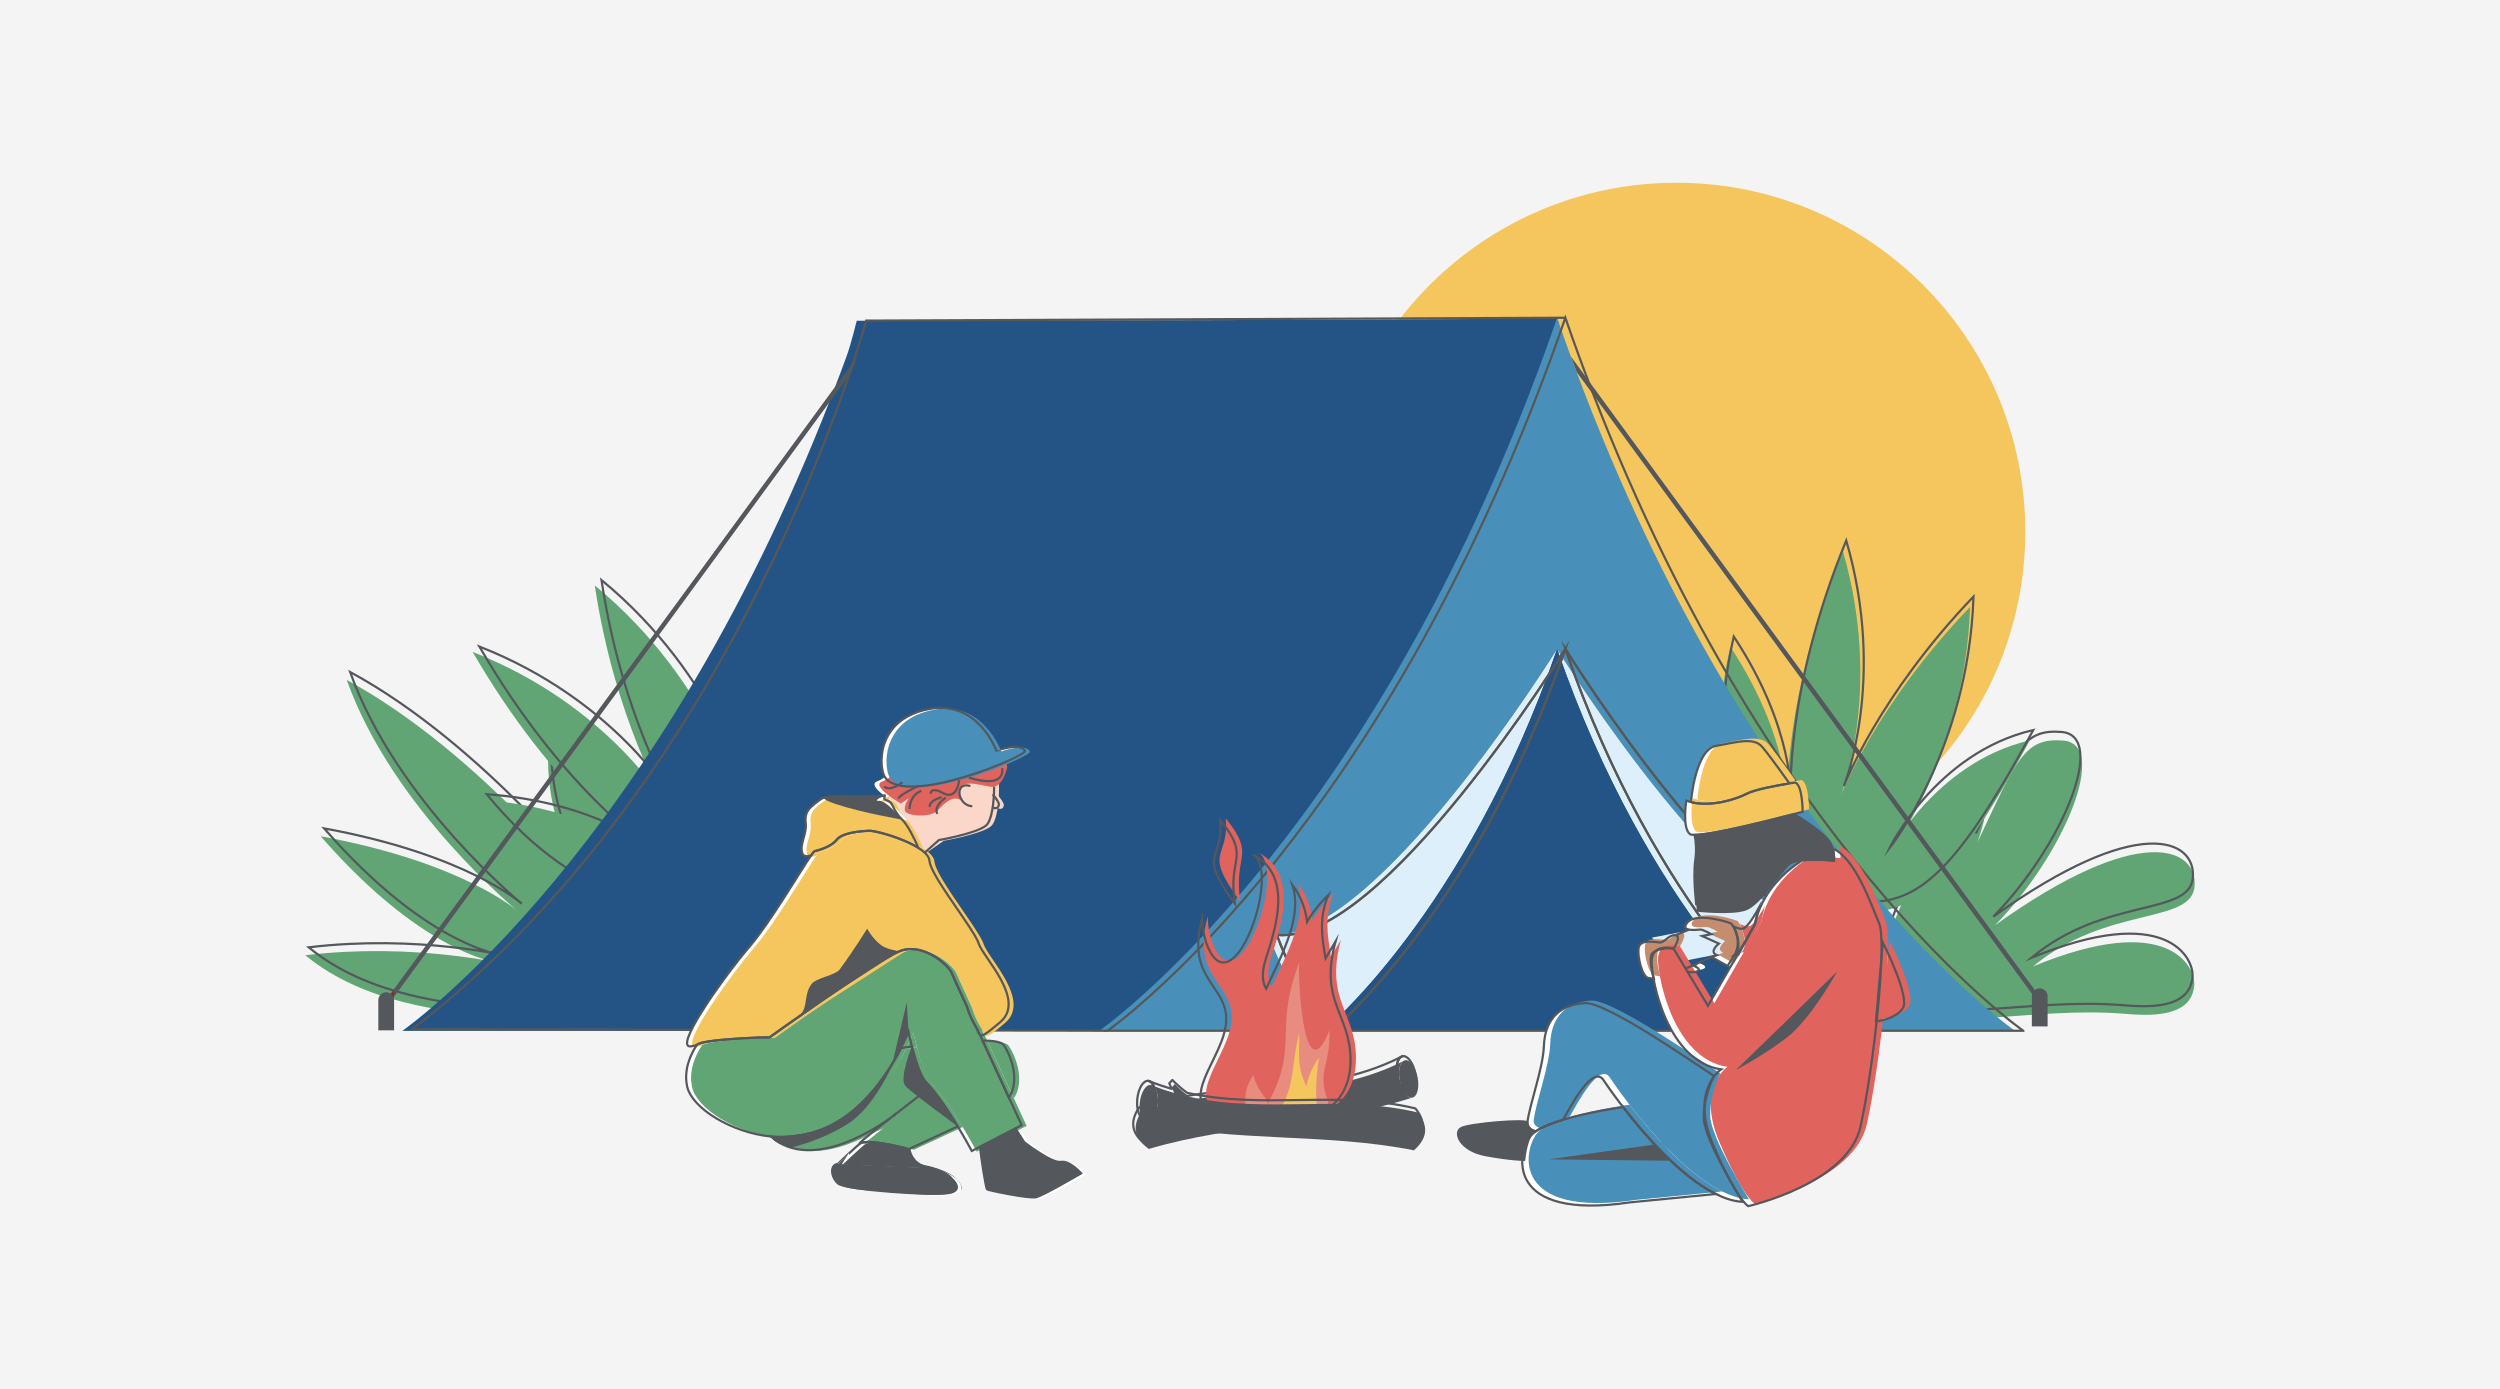 <?xml version="1.0" encoding="utf-8"?>
<!-- Generator: Adobe Illustrator 23.0.6, SVG Export Plug-In . SVG Version: 6.00 Build 0)  -->
<svg version="1.1" id="Layer_1" xmlns="http://www.w3.org/2000/svg" xmlns:xlink="http://www.w3.org/1999/xlink" x="0px" y="0px"
	 viewBox="0 0 9000 5000" style="enable-background:new 0 0 9000 5000;" xml:space="preserve">
<style type="text/css">
	.st0{fill:#F4F4F4;}
	.st1{fill:#F5C65D;}
	.st2{fill:#61A575;}
	.st3{fill:none;stroke:#54575C;stroke-width:8;stroke-miterlimit:10;}
	.st4{fill:#235485;}
	.st5{fill:#54575C;}
	.st6{fill:#8B2926;}
	.st7{fill:#4890BA;}
	.st8{fill:#DCEFFA;}
	.st9{fill:none;stroke:#575756;stroke-width:8;stroke-miterlimit:10;}
	.st10{fill:#FFFFFF;}
	.st11{fill:#E0635D;}
	.st12{fill:#C58D6E;}
	.st13{fill:#54575C;stroke:#54575C;stroke-width:7.99;stroke-miterlimit:10;}
	.st14{fill:none;stroke:#54575C;stroke-width:8;stroke-linecap:round;stroke-linejoin:round;stroke-miterlimit:10;}
	.st15{fill-rule:evenodd;clip-rule:evenodd;fill:#E0635D;}
	.st16{fill-rule:evenodd;clip-rule:evenodd;fill:#E88C80;}
	.st17{fill-rule:evenodd;clip-rule:evenodd;fill:#F5C65D;}
	.st18{fill-rule:evenodd;clip-rule:evenodd;fill:none;stroke:#54575C;stroke-width:8;stroke-miterlimit:10;}
	.st19{fill:#FAD7C9;}
	.st20{fill:none;}
	.st21{fill:#54575C;stroke:#54575C;stroke-width:5.908;stroke-miterlimit:10;}
</style>
<rect x="-145.73" y="-33.51" class="st0" width="9344.7" height="5143.38"/>
<g>
	<circle class="st1" cx="6035.12" cy="1913.78" r="1255.9"/>
	<g>
		<g>
			<path class="st2" d="M1753.96,3657.78c-143.97-18.88-440.2-41.64-654.91-218.97c392.94-47.12,719.73,32.23,719.73,32.23
				s-275.55-14.55-664.36-460.46c516.45,94.52,711.84,271.32,711.84,271.32s-452.53-369.04-618.04-834.21
				c483.44,261.82,892.46,788.85,892.46,788.85s-233.71-305.11-149.09-654.93c356.29,511.87,388.83,683.89,240.94,879.23
				C2121.16,3607.96,1936.91,3681.78,1753.96,3657.78z"/>
		</g>
		<g>
			<path class="st3" d="M1766.21,3629.35c-143.97-18.89-440.2-41.64-654.91-218.97c392.94-47.12,719.73,32.23,719.73,32.23
				s-275.55-14.55-664.36-460.46c516.45,94.52,711.84,271.32,711.84,271.32s-452.53-369.04-618.04-834.21
				c483.44,261.82,892.46,788.85,892.46,788.85s-233.71-305.11-149.09-654.94c356.29,511.87,388.83,683.89,240.94,879.23
				C2133.4,3579.53,1949.16,3653.35,1766.21,3629.35z"/>
		</g>
		<g>
			<path class="st2" d="M7900.49,3190.58c11.62-139.15-196.93-233.93-718.39,140.4c250.43-256.33,411.97-651.06,246-664.92
				c-140.58-11.74-168.52,68.26-308.69,365.06c35.81-100.68,41.01-180.96,29.62-238.53c-6.97,17.46-14.64,34.63-22.65,51.49
				c-13.77,28.98-30.29,56.61-48.9,82.74c-44.62,62.64-95.6,119.03-155.33,167.5c-4.21,4.18-8.62,8.02-13.22,11.54
				c-3.15,8.7-6.34,17.2-9.55,25.47c-60.83,156.63-196.75,369.68-66.97,476.17c147.6,121.1,469.79,14.48,813.86,41.97
				c85.49,6.83,243.05,17.72,253.04-101.9c5.66-67.83-93.99-269.85-580.09-68.53C7583.11,3259.18,7888.87,3329.73,7900.49,3190.58z"
				/>
			<path class="st3" d="M7894.3,3159.63c11.62-139.15-196.93-233.93-718.39,140.4c250.43-256.33,411.97-651.06,246-664.92
				c-140.58-11.74-168.52,68.26-308.69,365.06c29.07-81.72,37.96-149.98,34.19-203.59c-6.53,16.08-13.64,31.92-21.03,47.5
				c-13.77,28.98-30.29,56.61-48.9,82.74c-44.62,62.64-95.6,119.03-155.33,167.5c-10.7,10.63-22.66,19.09-35.87,25.42
				c-49.83,151.87-184.53,354.68-60.06,456.81c147.6,121.1,469.79,14.48,813.86,41.97c85.49,6.83,243.05,17.72,253.04-101.9
				c5.66-67.83-93.99-269.85-580.09-68.53C7576.92,3228.22,7882.68,3298.78,7894.3,3159.63z"/>
		</g>
		<g>
			<path class="st2" d="M2213.94,3241.28c-137.7-46.07-309.36-147.65-486.19-362.77c394.7,28.9,585.53,191.88,585.53,191.88
				s-315.42-211.5-611.78-723.54c488.84,191.55,694.54,546.96,694.54,546.96s-181.38-298.08-254.87-786.32
				c424.44,349.45,532.9,794.28,532.9,794.28s-171.04-344.18-21.08-671.36c251.82,570.56,250.86,745.63,68.34,909.08
				C2583.89,3262.59,2388.92,3299.82,2213.94,3241.28z"/>
		</g>
		<g>
			<path class="st3" d="M2238.12,3221.95c-137.7-46.07-309.36-147.65-486.19-362.77c394.7,28.9,585.53,191.88,585.53,191.88
				s-315.42-211.5-611.78-723.54c488.84,191.55,694.54,546.96,694.54,546.96s-181.38-298.08-254.87-786.32
				c424.44,349.45,532.9,794.28,532.9,794.28s-171.04-344.18-21.08-671.36c251.82,570.56,250.86,745.63,68.34,909.08
				C2608.07,3243.26,2413.1,3280.49,2238.12,3221.95z"/>
		</g>
		<g>
			<path class="st2" d="M6238.96,2935.14c-47.64-137.16-72.08-335.12-9.79-606.54c218.23,330.15,205.78,580.79,205.78,580.79
				s-25.23-378.92,199.12-926.35c146.97,504.04-8.76,884.02-8.76,884.02s125.2-325.7,466.85-682.13
				c-17.38,549.51-303.31,907.12-303.31,907.12s168.01-345.67,518.65-426.81c-297.89,547.92-437.09,654.1-677.99,609.45
				C6448.08,3241.06,6299.5,3109.44,6238.96,2935.14z"/>
		</g>
		<g>
			<path class="st3" d="M6251.34,2898c-47.64-137.16-72.08-335.12-9.79-606.54c218.23,330.15,205.77,580.79,205.77,580.79
				s-25.23-378.92,199.12-926.35c146.97,504.04-8.76,884.02-8.76,884.02s125.2-325.7,466.85-682.13
				c-17.38,549.51-303.31,907.12-303.31,907.12s168.01-345.67,518.65-426.81c-297.89,547.92-437.09,654.1-677.99,609.45
				C6460.46,3203.92,6311.88,3072.3,6251.34,2898z"/>
		</g>
		<g>
			<g>
				<path class="st4" d="M5645.44,1338.74c-6.92-18.49-23.72-147.55-39.92-194.51c-60.41,8.08-2521.34,10.49-2521.34,10.49
					s-19.99,82.68-36.62,128.16c-6.85,18.75-13.74,37.38-20.66,55.88c-645.43,1725.2-1578.62,2372.31-1578.62,2372.31h807.44h841.09
					h830.2h10.89h796.55h10.89h830.19h841.09h807.45C7224.07,3711.06,6290.87,3063.94,5645.44,1338.74z"/>
				<path class="st5" d="M1415.97,3564.22l4.52,21.5l1645.47-2246.97c6.92-18.5,13.81-37.13,20.66-55.88L1415.97,3564.22z"/>
				<path class="st5" d="M5654.78,1282.89c6.85,18.74,13.73,37.36,20.65,55.85l1645.48,2246.97l4.52-21.48L5654.78,1282.89z"/>
				<polygon class="st6" points="1378.77,3615.02 1391.77,3624.94 1420.49,3585.71 1415.97,3564.22 				"/>
				<path class="st7" d="M7254.06,3711.06c0,0-933.2-647.12-1578.63-2372.32c-6.92-18.49-13.8-37.11-20.65-55.85
					c-16.63-45.49-33.06-91.7-49.26-138.66c-16.2,46.96-32.62,93.16-49.25,138.65c-6.85,18.75-13.74,37.38-20.66,55.88
					c-645.43,1725.2-1578.62,2372.31-1578.62,2372.31h807.44c0,0-119.8-132.48-197.57-345
					c378.01,35.88,1038.65-1029.5,1038.65-1029.5s660.64,1065.39,1038.65,1029.5c-77.76,212.52-197.56,345-197.56,345H7254.06z"/>
				<path class="st8" d="M5605.52,2336.56c0,0-660.64,1065.39-1038.65,1029.5c77.77,212.52,197.57,345,197.57,345
					S5276.17,3291.31,5605.52,2336.56z"/>
				<path class="st8" d="M5605.52,2336.56c329.34,954.75,841.09,1374.5,841.09,1374.5s119.8-132.48,197.56-345
					C6266.16,3401.95,5605.52,2336.56,5605.52,2336.56z"/>
				<path class="st4" d="M5605.52,2336.56c-329.35,954.75-841.09,1374.5-841.09,1374.5h841.09h841.09
					C6446.61,3711.06,5934.86,3291.31,5605.52,2336.56z"/>
				<path class="st9" d="M7283.8,3710.73c0,0-933.2-647.12-1578.63-2372.32c-6.92-18.49-13.8-37.11-20.65-55.85
					c-16.63-45.49-33.06-91.7-49.26-138.66c-16.2,46.96-32.62,93.16-49.25,138.65c-6.85,18.75-13.74,37.38-20.66,55.88
					c-645.43,1725.2-1578.62,2372.31-1578.62,2372.31h807.44c0,0-119.8-132.48-197.57-345
					c378.01,35.88,1038.65-1029.5,1038.65-1029.5s660.64,1065.39,1038.65,1029.5c-77.76,212.52-197.56,345-197.56,345H7283.8z"/>
				<path class="st9" d="M5635.27,2336.22c0,0-660.64,1065.39-1038.65,1029.5c77.77,212.52,197.57,345,197.57,345
					S5305.92,3290.98,5635.27,2336.22z"/>
				<path class="st9" d="M5635.27,2336.22c329.34,954.75,841.09,1374.5,841.09,1374.5s119.8-132.48,197.56-345
					C6295.91,3401.61,5635.27,2336.22,5635.27,2336.22z"/>
				<path class="st9" d="M5635.27,2336.22c-329.35,954.75-841.09,1374.5-841.09,1374.5h841.09h841.09
					C6476.36,3710.73,5964.61,3290.98,5635.27,2336.22z"/>
				<path class="st5" d="M1418.76,3709.1h-56.8v-108.59c0-15.69,12.72-28.4,28.4-28.4h0c15.69,0,28.4,12.72,28.4,28.4V3709.1z"/>
				<path class="st5" d="M7371.4,3695.05h-56.8v-108.59c0-15.69,12.72-28.4,28.4-28.4h0c15.69,0,28.4,12.72,28.4,28.4V3695.05z"/>
				<path class="st9" d="M5635.27,1143.89l-2517.14,10.31c0,0-442.08,1640.44-1633.76,2550.26l2502.37,6.27"/>
			</g>
		</g>
		<g>
			<g>
				<path class="st10" d="M6249.48,3851.61c34.97-32.92,364.12-353.84,364.12-353.84s-94.63,172.8-185.15,240.69
					C6337.94,3806.35,6249.48,3851.61,6249.48,3851.61z"/>
				<path class="st10" d="M6778.18,3392.85c0,0,98.75,195.43,72,236.58c-26.74,41.14-96.69,47.32-96.69,47.32L6778.18,3392.85z"/>
				<path class="st10" d="M6024.95,3415.47c0,0,29.95-45.79,6.66-48.7c-23.29-2.91-39.79,27.18-56.29,26.2
					c-16.5-0.97-68.91-12.62-75.7,17.47c-6.79,30.09,12.62,110.64,36.88,110.64l17.47,2.91c0,0-23.29-79.58-3.88-94.14
					C5969.49,3415.29,6009.56,3409.82,6024.95,3415.47z"/>
				<path class="st10" d="M6330.53,3270.68c0,0-38.82,71.82-57.26,72.79c-18.44,0.97-32.03-8.73-32.03-8.73s36.88,78.61,2.91,103.85
					l13.59-1.94l59.42-108.05L6330.53,3270.68z"/>
				<path class="st10" d="M6233.48,3326c-3.95-5.61-126.17-42.7-158.2-5.82c-32.03,36.88,37.85,26.2,46.59,26.2
					s38.82,16.5,38.82,16.5l-33,6.79l60.17,27.18c0,0-37.85,30.09-6.79,41.73l-19.41,6.79l57.26,32.03l25.23-38.82
					C6244.15,3438.58,6277.15,3388.12,6233.48,3326z"/>
				<line class="st10" x1="6081.1" y1="3346.38" x2="6031.61" y2="3366.76"/>
				<line class="st10" x1="6069.46" y1="3486.14" x2="6161.66" y2="3445.38"/>
				<path class="st10" d="M6092.75,3475.46c0,0,32.42,10.15,20.38,19.41c-12.62,9.71-39.79,2.91-39.79,2.91"/>
				<path class="st10" d="M5945.97,3462.85c0-71.08,78.98-47.39,78.98-47.39l123.73,205.34l168.48-292.21
					c23.77-114.38,104.53-188.52,170.4-231.42c49.41-5.41,114.82,1.22,114.82,1.22s2.32-20.25-4.93-43.85
					c82.92,34.46,140.11,207.11,167.25,268.79c28.96,65.81-17.38,507.71-66.75,731.94c-45.41,206.26-404.48,286.86-404.48,286.86
					s-42.12-23.69-126.36-221.14s28.96-271.15,28.96-271.15C6003.89,3820.88,5945.97,3533.93,5945.97,3462.85z"/>
				<path class="st10" d="M6090.2,2888.25l-2.44-4.13c0,0,15.31-185.57,89.92-198.96c74.61-13.39,135.83-32.52,166.44,3.83
					c30.61,36.35,95.66,128.18,95.66,128.18l-3.09,4.05c-41.02,6.71-119.01,20.92-148.05,36.13
					C6251.89,2876.59,6162.31,2905.43,6090.2,2888.25z"/>
				<path class="st10" d="M6103.06,3096.48c5.25-35.72,1.85-68.52-2.28-90.87c63.98-0.07,275.72-53.65,356.78-74.79
					c22.62,11.24,85.38,52.64,116.13,83.4c12.47,12.47,19.65,26.93,23.76,40.32c7.25,23.6,4.93,43.85,4.93,43.85
					s-65.41-6.64-114.82-1.22c-20.78,2.28-38.73,6.68-47.79,14.61c-30.61,26.78-105.22,145.4-156.88,162.62
					c-51.65,17.22-174.09,3.83-174.09,3.83S6093.5,3161.52,6103.06,3096.48z"/>
				<path class="st10" d="M6070.54,2882.21c6.36,2.45,12.94,4.44,19.66,6.04c72.12,17.18,161.69-11.66,198.44-30.91
					c29.04-15.21,107.02-29.42,148.05-36.13c15.74-2.57,26.05-4.05,26.05-4.05c26.78,9.57,26.78,105.22,26.78,105.22
					s-12.03,3.24-31.96,8.43c-81.06,21.14-292.8,74.72-356.78,74.79c-8.31,0.01-14.14-0.88-16.85-2.87
					C6055.24,2981.69,6070.54,2882.21,6070.54,2882.21z"/>
				<path class="st10" d="M5498.52,4041.56c-1.82-13.67-206.62,3.83-237.23,19.13s-5.74,80.35,86.09,97.57
					c91.83,17.22,139.66,17.22,139.66,17.22s9.57-99.48,42.09-103.31C5529.13,4072.17,5502.34,4070.26,5498.52,4041.56z"/>
				<g>
					<path class="st10" d="M5511.91,4087.47c4.61-5.43,10.84-10.68,18.37-15.74c22.96-15.41,58.06-29.03,96.56-40.62
						c95.65-28.79,212.3-45.04,216.04-45.04l1.9,1.75c77.39,99.82,207,248.77,331.83,310.56l-308.86,30.13
						C5418.17,4395.49,5458.34,4150.61,5511.91,4087.47z"/>
					<path class="st10" d="M5498.52,4041.56c7.52-63.83,56.6-196.56,59.31-273.58c3.83-109.05,66.96-151.14,147.31-156.88
						s432.37,242.97,464.89,262.1c0,0-38.26,74.61-36.35,153.05c1.91,78.44,139.66,300.36,139.66,300.36
						c-31.21-1.67-63.8-11.92-96.72-28.22c-124.83-61.8-254.44-210.74-331.83-310.56c-42.33-54.61-69.04-94.52-70.77-97.41
						c-38.97-64.94-123.7,100.55-147.16,140.69c-38.5,11.59-73.61,25.21-96.56,40.62c-0.74,0.28-1.15,0.43-1.15,0.43
						S5495.39,4068.1,5498.52,4041.56z"/>
				</g>
				<path class="st10" d="M6007.13,4178.61c-7.39,0-430.96-4.93-430.96-4.93l384.17-54.18L6007.13,4178.61z"/>
			</g>
			<g>
				<path class="st8" d="M6144.78,3337.26l-198.08,38.27l88.91,88.91c0,0,250.16-48.22,245.64-51.24s-91.93-96.45-91.93-96.45
					L6144.78,3337.26z"/>
				<path class="st10" d="M6272.39,3842.49c34.97-32.92,364.12-353.84,364.12-353.84s-94.63,172.8-185.15,240.69
					C6360.85,3797.23,6272.39,3842.49,6272.39,3842.49z"/>
				<path class="st11" d="M6801.09,3383.73c0,0,98.75,195.43,72,236.58c-26.74,41.14-96.69,47.32-96.69,47.32L6801.09,3383.73z"/>
				<path class="st12" d="M6047.86,3406.35c0,0,29.95-45.79,6.66-48.7c-23.29-2.91-39.79,27.17-56.29,26.2s-68.91-12.62-75.7,17.47
					c-6.79,30.09,12.62,110.64,36.88,110.64l17.47,2.91c0,0-23.29-79.58-3.88-94.14C5992.41,3406.17,6032.47,3400.7,6047.86,3406.35
					z"/>
				<path class="st11" d="M6353.44,3261.56c0,0-38.82,71.82-57.26,72.79c-18.44,0.97-32.03-8.73-32.03-8.73s36.88,78.61,2.91,103.85
					l13.59-1.94l59.42-108.05L6353.44,3261.56z"/>
				<path class="st12" d="M6256.39,3316.88c-3.95-5.61-126.17-42.7-158.2-5.82c-32.03,36.88,37.85,26.2,46.59,26.2
					s38.82,16.5,38.82,16.5l-33,6.79l60.17,27.18c0,0-37.85,30.09-6.79,41.73l-19.41,6.79l57.26,32.03l25.23-38.82
					C6267.07,3429.46,6300.07,3379,6256.39,3316.88z"/>
				<line class="st10" x1="6104.02" y1="3337.26" x2="6054.52" y2="3357.64"/>
				<line class="st10" x1="6092.37" y1="3477.02" x2="6184.57" y2="3436.26"/>
				<path class="st10" d="M6115.66,3466.34c0,0,32.42,10.15,20.38,19.41c-12.62,9.71-39.79,2.91-39.79,2.91"/>
				<path class="st11" d="M5968.89,3453.73c0-71.08,78.98-47.39,78.98-47.39l123.73,205.34l168.48-292.21
					c23.77-114.38,104.53-188.52,170.4-231.42c49.41-5.41,114.82,1.22,114.82,1.22s2.32-20.25-4.93-43.86
					c82.92,34.46,140.11,207.11,167.25,268.79c28.96,65.81-17.38,507.71-66.75,731.94c-45.41,206.26-404.48,286.86-404.48,286.86
					s-42.12-23.69-126.36-221.14c-84.24-197.44,28.96-271.15,28.96-271.15C6026.8,3811.76,5968.89,3524.81,5968.89,3453.73z"/>
				<path class="st1" d="M6113.11,2879.13l-2.44-4.13c0,0,15.31-185.57,89.92-198.96c74.61-13.39,135.83-32.52,166.44,3.83
					c30.61,36.35,95.66,128.18,95.66,128.18l-3.09,4.05c-41.02,6.71-119.01,20.92-148.05,36.13
					C6274.8,2867.47,6185.23,2896.31,6113.11,2879.13z"/>
				<path class="st1" d="M6093.45,2873.09c6.36,2.45,12.93,4.44,19.66,6.04c72.12,17.18,161.69-11.66,198.44-30.91
					c29.04-15.21,107.02-29.42,148.05-36.13c15.74-2.57,26.05-4.05,26.05-4.05c26.78,9.57,26.78,105.22,26.78,105.22
					s-12.03,3.24-31.96,8.43c-81.06,21.14-292.8,74.72-356.78,74.79c-8.31,0.01-14.14-0.89-16.85-2.87
					C6078.15,2972.57,6093.45,2873.09,6093.45,2873.09z"/>
				<g>
					<path class="st7" d="M5534.82,4078.35c4.61-5.43,10.84-10.68,18.37-15.74c22.96-15.41,58.06-29.03,96.56-40.62
						c95.65-28.79,212.3-45.04,216.04-45.04l1.9,1.75c77.39,99.82,207,248.77,331.83,310.56l-308.86,30.13
						C5441.08,4386.37,5481.25,4141.49,5534.82,4078.35z"/>
					<path class="st7" d="M5521.43,4032.44c7.52-63.83,56.6-196.56,59.31-273.58c3.83-109.05,66.96-151.14,147.31-156.88
						c80.35-5.74,432.37,242.97,464.89,262.1c0,0-38.26,74.61-36.35,153.05c1.91,78.44,139.66,300.36,139.66,300.36
						c-31.21-1.67-63.8-11.92-96.72-28.22c-124.83-61.8-254.44-210.74-331.83-310.56c-42.33-54.61-69.04-94.52-70.77-97.41
						c-38.97-64.94-123.7,100.55-147.16,140.69c-38.5,11.59-73.61,25.21-96.56,40.62c-0.74,0.28-1.15,0.43-1.15,0.43
						S5518.3,4058.98,5521.43,4032.44z"/>
				</g>
				<path class="st7" d="M6030.04,4169.49c-7.39,0-430.96-4.93-430.96-4.93l384.17-54.18L6030.04,4169.49z"/>
			</g>
			<g>
				<path class="st5" d="M6249.48,3851.61c34.97-32.92,364.12-353.84,364.12-353.84s-94.63,172.8-185.15,240.69
					C6337.94,3806.35,6249.48,3851.61,6249.48,3851.61z"/>
				<path class="st3" d="M6778.18,3392.85c0,0,98.75,195.43,72,236.58c-26.74,41.14-96.69,47.32-96.69,47.32L6778.18,3392.85z"/>
				<path class="st3" d="M6024.95,3415.47c0,0,29.95-45.79,6.66-48.7c-23.29-2.91-39.79,27.18-56.29,26.2
					c-16.5-0.97-68.91-12.62-75.7,17.47c-6.79,30.09,12.62,110.64,36.88,110.64l17.47,2.91c0,0-23.29-79.58-3.88-94.14
					C5969.49,3415.29,6009.56,3409.82,6024.95,3415.47z"/>
				<path class="st3" d="M6330.53,3270.68c0,0-38.82,71.82-57.26,72.79c-18.44,0.97-32.03-8.73-32.03-8.73s36.88,78.61,2.91,103.85
					l13.59-1.94l59.42-108.05L6330.53,3270.68z"/>
				<path class="st3" d="M6233.48,3326c-3.95-5.61-126.17-42.7-158.2-5.82c-32.03,36.88,37.85,26.2,46.59,26.2
					s38.82,16.5,38.82,16.5l-33,6.79l60.17,27.18c0,0-37.85,30.09-6.79,41.73l-19.41,6.79l57.26,32.03l25.23-38.82
					C6244.15,3438.58,6277.15,3388.12,6233.48,3326z"/>
				<line class="st3" x1="6081.1" y1="3346.38" x2="6031.61" y2="3366.76"/>
				<line class="st3" x1="6069.46" y1="3486.14" x2="6161.66" y2="3445.38"/>
				<path class="st3" d="M6092.75,3475.46c0,0,32.42,10.15,20.38,19.41c-12.62,9.71-39.79,2.91-39.79,2.91"/>
				<path class="st3" d="M5945.97,3462.85c0-71.08,78.98-47.39,78.98-47.39l123.73,205.34l168.48-292.21
					c23.77-114.38,104.53-188.52,170.4-231.42c49.41-5.41,114.82,1.22,114.82,1.22s2.32-20.25-4.93-43.85
					c82.92,34.46,140.11,207.11,167.25,268.79c28.96,65.81-17.38,507.71-66.75,731.94c-45.41,206.26-404.48,286.86-404.48,286.86
					s-42.12-23.69-126.36-221.14s28.96-271.15,28.96-271.15C6003.89,3820.88,5945.97,3533.93,5945.97,3462.85z"/>
				<path class="st3" d="M6090.2,2888.25l-2.44-4.13c0,0,15.31-185.57,89.92-198.96c74.61-13.39,135.83-32.52,166.44,3.83
					c30.61,36.35,95.66,128.18,95.66,128.18l-3.09,4.05c-41.02,6.71-119.01,20.92-148.05,36.13
					C6251.89,2876.59,6162.31,2905.43,6090.2,2888.25z"/>
				<path class="st13" d="M6103.06,3096.48c5.25-35.72,1.85-68.52-2.28-90.87c63.98-0.07,275.72-53.65,356.78-74.79
					c22.62,11.24,85.38,52.64,116.13,83.4c12.47,12.47,19.65,26.93,23.76,40.32c7.25,23.6,4.93,43.85,4.93,43.85
					s-65.41-6.64-114.82-1.22c-20.78,2.28-38.73,6.68-47.79,14.61c-30.61,26.78-105.22,145.4-156.88,162.62
					c-51.65,17.22-174.09,3.83-174.09,3.83S6093.5,3161.52,6103.06,3096.48z"/>
				<path class="st3" d="M6070.54,2882.21c6.36,2.45,12.94,4.44,19.66,6.04c72.12,17.18,161.69-11.66,198.44-30.91
					c29.04-15.21,107.02-29.42,148.05-36.13c15.74-2.57,26.05-4.05,26.05-4.05c26.78,9.57,26.78,105.22,26.78,105.22
					s-12.03,3.24-31.96,8.43c-81.06,21.14-292.8,74.72-356.78,74.79c-8.31,0.01-14.14-0.88-16.85-2.87
					C6055.24,2981.69,6070.54,2882.21,6070.54,2882.21z"/>
				<path class="st13" d="M5498.52,4041.56c-1.82-13.67-206.62,3.83-237.23,19.13s-5.74,80.35,86.09,97.57
					c91.83,17.22,139.66,17.22,139.66,17.22s9.57-99.48,42.09-103.31C5529.13,4072.17,5502.34,4070.26,5498.52,4041.56z"/>
				<g>
					<path class="st3" d="M5511.91,4087.47c4.61-5.43,10.84-10.68,18.37-15.74c22.96-15.41,58.06-29.03,96.56-40.62
						c95.65-28.79,212.3-45.04,216.04-45.04l1.9,1.75c77.39,99.82,207,248.77,331.83,310.56l-308.86,30.13
						C5418.17,4395.49,5458.34,4150.61,5511.91,4087.47z"/>
					<path class="st3" d="M5498.52,4041.56c7.52-63.83,56.6-196.56,59.31-273.58c3.83-109.05,66.96-151.14,147.31-156.88
						s432.37,242.97,464.89,262.1c0,0-38.26,74.61-36.35,153.05c1.91,78.44,139.66,300.36,139.66,300.36
						c-31.21-1.67-63.8-11.92-96.72-28.22c-124.83-61.8-254.44-210.74-331.83-310.56c-42.33-54.61-69.04-94.52-70.77-97.41
						c-38.97-64.94-123.7,100.55-147.16,140.69c-38.5,11.59-73.61,25.21-96.56,40.62c-0.74,0.28-1.15,0.43-1.15,0.43
						S5495.39,4068.1,5498.52,4041.56z"/>
				</g>
				<path class="st5" d="M6007.13,4178.61c-7.39,0-430.96-4.93-430.96-4.93l384.17-54.18L6007.13,4178.61z"/>
			</g>
		</g>
		<g>
			<g>
				<path class="st5" d="M5039.19,3890.5c-6.14-31.11-1.09-59.38,11.2-69.67c-308.94,155.05-631.29,76.37-940.93,180.97
					c-39.78,59.77-18.81,101,26.17,134.46c307.95-91.15,639.42-85.93,948.29-184.73C5066.28,3954.48,5046.47,3927.56,5039.19,3890.5
					z"/>
				<path class="st5" d="M5057.85,3817.05c-0.07,0.03-0.13,0.07-0.2,0.1c0.06-0.01,0.12-0.03,0.18-0.04
					C5057.84,3817.08,5057.84,3817.06,5057.85,3817.05z"/>
				<path class="st5" d="M5050.39,3820.84c2.42-1.22,4.84-2.45,7.26-3.69C5055.02,3817.75,5052.59,3819,5050.39,3820.84z"/>
				<path class="st5" d="M5103.31,3878c-7-37.06-27.4-64.41-45.14-60.98c-0.11,0.02-0.22,0.06-0.33,0.08
					c-0.06,0.01-0.12,0.03-0.18,0.04c-2.42,1.25-4.84,2.48-7.26,3.69c-12.29,10.28-17.34,38.55-11.2,69.67
					c7.28,37.06,27.09,63.98,44.73,61.04c0.14-0.02,0.27-0.03,0.41-0.06C5102.08,3948.05,5110.65,3915.35,5103.31,3878z"/>
			</g>
			<g>
				<path class="st14" d="M5030.35,3875.76c-6.14-31.11-1.09-59.38,11.2-69.67c-308.94,155.05-631.29,76.37-940.93,180.97
					c-39.78,59.77-18.81,101,26.17,134.46c307.95-91.15,639.42-85.93,948.29-184.73
					C5057.44,3939.74,5037.63,3912.82,5030.35,3875.76z"/>
				<path class="st14" d="M5049,3802.31c-0.07,0.03-0.13,0.07-0.2,0.1c0.06-0.01,0.12-0.03,0.18-0.04
					C5048.99,3802.34,5049,3802.32,5049,3802.31z"/>
				<path class="st14" d="M5041.54,3806.1c2.42-1.22,4.84-2.45,7.26-3.69C5046.17,3803.01,5043.74,3804.26,5041.54,3806.1z"/>
				<path class="st14" d="M5094.46,3863.26c-7-37.06-27.4-64.41-45.14-60.98c-0.11,0.02-0.22,0.06-0.33,0.08
					c-0.06,0.01-0.12,0.03-0.18,0.04c-2.42,1.25-4.84,2.48-7.26,3.69c-12.29,10.28-17.34,38.55-11.2,69.67
					c7.28,37.06,27.09,63.98,44.73,61.04c0.14-0.02,0.27-0.03,0.41-0.06C5093.23,3933.31,5101.8,3900.61,5094.46,3863.26z"/>
			</g>
			<path class="st15" d="M4540.47,4063.2c-309.01-52.03-179.73-175.63-123.92-319.73c79.14-204.01-139.69-186.67-69.05-444.6
				c1.58,44.46,9.14,78.83,21.44,106.26c94.59,212.21,263.29-273.7,161.76-335.81c145.04,78.2,81.35,264.55,45.4,377.75
				c-52.34,164.28,116.35,179.41,113.83,13.24c-0.63-59.91,6.62-142.21,111.31-244.37c-67.16,164.59,43.2,264.55-17.03,462.25
				c-48.56,159.87-20.18,47.93-20.18,224.51C4766.24,4070.14,4636.01,4067.93,4540.47,4063.2L4540.47,4063.2z M4465.11,3245.9
				c-26.17-170.9,58.96-163.02-52.66-300.18C4426.01,3095.81,4325.74,3057.34,4465.11,3245.9L4465.11,3245.9z"/>
			<path class="st16" d="M4534.72,4028.69c-15.77-2.84-30.27-5.68-43.83-8.51c-36.89-154.19,66.22-138.11,54.87-285.68
				c64.32,63.69,33.74,117.3,11.98,191.71c-11.67,60.22,38.47,74.73,67.79-10.09c20.81,33.42,31.53,68.42,38.15,104.05
				C4623.01,4032.16,4575.71,4030.58,4534.72,4028.69L4534.72,4028.69z"/>
			<path class="st15" d="M4881.59,3809.85c-0.32-167.48-114.2-207.35-53.91-427.15c-79.75,136.85-76.24,111.65-71.14,259.35
				c-67.95-191.4,22.65-316.45-84.54-463.83c56.46,171.94-134.3,380.89-166.2,580.59c-2.55,23.61-3.19,46.9-1.27,69.23
				C4526.86,4079.73,4881.91,4082.92,4881.59,3809.85L4881.59,3809.85z"/>
			<path class="st16" d="M4567.05,3973.18c56.47,52.32,139.4,64.44,205.76,34.13c5.1-11.16,8.29-24.88,7.98-42.11
				c-41.15-117.08,7.34-114.52,5.74-257.12c-93.47,235.11-114.84-184.7-109.42-244.36c-92.83,249.46-0.64,298.59-109.1,501.48
				C4567.69,3968.08,4567.37,3970.63,4567.05,3973.18L4567.05,3973.18z"/>
			<path class="st17" d="M4609.16,3994.24c41.79,21.69,90.28,27.11,134.62,15.63c-8.29-69.22-7.98-108.46,4.15-202.57
				c-18.82,28.07-37.64,62.84-44.98,104.63c-36.68-84.22-23.93-101.76-25.84-193.64
				C4647.44,3837.29,4662.76,3900.77,4609.16,3994.24L4609.16,3994.24z"/>
			<g>
				<path class="st18" d="M4445.44,3252.45c-26.17-170.9,58.96-163.02-52.66-300.18C4406.34,3102.36,4306.07,3063.9,4445.44,3252.45
					z"/>
				<path class="st18" d="M4861.93,3816.41c-0.32-167.48-114.2-207.35-53.91-427.15c-14.66,25.16-26.5,44.83-36.04,61.12
					c-12.17-73.74-25.44-142.01,9.6-227.88c-35.16,34.31-59.31,66.37-75.88,96.11c-5.78-44.23-19.98-87.95-53.35-133.83
					c37.22,113.33-32.97,242.74-94.28,374.98c-13.21-21.63-17.19-57.29-1.62-106.13c35.95-113.2,99.64-299.55-45.4-377.75
					c101.53,62.12-67.16,548.02-161.76,335.81c-12.3-27.43-19.86-61.8-21.44-106.26c-70.63,257.93,148.2,240.59,69.05,444.6
					c-55.81,144.1-185.09,267.7,123.92,319.73c63.06,3.12,141.22,5.13,186.45-42c15.8-2.58,31.25-7.19,45.89-13.88
					c1.27-2.78,2.42-5.72,3.43-8.84C4816.29,3976.95,4862.04,3914.51,4861.93,3816.41z"/>
			</g>
			<g>
				<path class="st5" d="M5104.31,4005.09c-274.6-66.39-546.27,4.62-822.21-56.32c-18.09-13.36-35.74-28.64-52.85-46.11
					c-3.76,4.12-7.23,7.9-10.99,12.03c2.75,6.96,5.67,13.67,8.8,20.12c-25.48-7.34-51-15.97-76.56-26.06
					c13.24,9.04,20.83,36.85,17.66,68.74c-4.03,37.14-21.44,66.25-39.22,64.67c316.46,70.7,646.39,35.94,961.27,99.01
					C5131.83,4103.73,5149.03,4061.2,5104.31,4005.09z"/>
				<path class="st5" d="M4143.01,3905.76c0.01,0.01,0.01,0.03,0.02,0.04c0.05,0.01,0.1,0.02,0.15,0.02
					C4143.13,3905.8,4143.07,3905.78,4143.01,3905.76z"/>
				<path class="st5" d="M4143.18,3905.83c2.44,0.99,4.88,1.95,7.32,2.91C4148.22,3907.18,4145.77,3906.2,4143.18,3905.83z"/>
				<path class="st5" d="M4150.5,3908.74c-2.44-0.96-4.88-1.92-7.32-2.91c-0.05-0.01-0.1-0.02-0.15-0.02
					c-0.11-0.01-0.22-0.04-0.34-0.06c-18.23-1.69-35.83,27.25-39.58,64.96c-4.07,37.7,7.56,69.74,25.48,71.42
					c0.12,0.01,0.23,0.01,0.35,0.02c17.79,1.58,35.19-27.53,39.22-64.67C4171.33,3945.59,4163.74,3917.78,4150.5,3908.74z"/>
			</g>
			<g>
				<path class="st14" d="M5095.46,3990.35c-274.6-66.39-546.27,4.62-822.21-56.32c-18.09-13.36-35.74-28.64-52.85-46.11
					c-3.76,4.12-7.23,7.9-10.99,12.03c2.75,6.96,5.67,13.67,8.8,20.12c-25.48-7.34-51-15.97-76.56-26.06
					c13.24,9.04,20.83,36.85,17.66,68.74c-4.03,37.14-21.44,66.25-39.22,64.67c316.46,70.7,646.39,35.94,961.27,99.01
					C5122.98,4088.99,5140.19,4046.46,5095.46,3990.35z"/>
				<path class="st14" d="M4134.17,3891.02c0.01,0.01,0.01,0.03,0.02,0.04c0.05,0.01,0.1,0.02,0.15,0.02
					C4134.28,3891.06,4134.23,3891.04,4134.17,3891.02z"/>
				<path class="st14" d="M4134.34,3891.09c2.44,0.99,4.88,1.95,7.32,2.91C4139.38,3892.44,4136.93,3891.46,4134.34,3891.09z"/>
				<path class="st14" d="M4141.66,3894c-2.44-0.96-4.88-1.92-7.32-2.91c-0.05-0.01-0.1-0.02-0.15-0.02
					c-0.11-0.01-0.22-0.04-0.34-0.06c-18.23-1.69-35.83,27.25-39.58,64.96c-4.07,37.7,7.56,69.74,25.48,71.42
					c0.12,0.01,0.23,0.01,0.35,0.02c17.79,1.58,35.19-27.53,39.22-64.67C4162.49,3930.85,4154.9,3903.04,4141.66,3894z"/>
			</g>
		</g>
		<g>
			<g>
				<g>
					<path class="st10" d="M3574.12,2861.05c10.48,12.8,22.6,28.78,22.27,36.37c-0.57,12.97-11.65,16.63-20.26,11.57
						c-2.53-1.49-7.13-2.1-12.24-2.75"/>
					<g>
						<path class="st10" d="M3270.88,3715.41c0,0,4.62,23.42,12.31,53.75c-14.14,1.94-27.32,3.82-39.16,5.55
							C3262.02,3739.16,3270.88,3715.41,3270.88,3715.41z"/>
						<path class="st10" d="M2900.87,2962.03c-5.53-44.28,23.52-59.5,53.96-83.02c30.44-23.52,208.44-1.56,229.2-14.02
							c5.35-3.21-3.21,12.08,0.83,14.13c11.63,5.91,20.91,6.65,27.09,19.68c2.75,5.8,6.07,12.28,9.93,18.92
							c7.03,12.08,15.85,24.68,26.28,34.61c19.02,18.11,43.96,67.64,58.54,101.64c-9.31-5.9-19.78-11.54-30.87-16.85
							c-54.05-25.89-122.79-43.85-143.9-44.67c0,0-95.47,1.38-118.99,31.82c-23.52,30.44-80.25,41.51-80.25,41.51
							c-1.74,0.77-5.95,6.17-12.13,15.14c-15.07,4.42-26.56,4.21-30.77-5.46C2875.97,3043.67,2906.41,3006.31,2900.87,2962.03z"/>
						<path class="st10" d="M2700.25,3407.56c69.06-79.78,182.19-271.25,220.32-326.62c6.18-8.97,10.39-14.37,12.13-15.14
							c0,0,56.73-11.07,80.25-41.51c23.52-30.44,118.99-31.82,118.99-31.82c21.11,0.81,89.85,18.78,143.9,44.67
							c11.09,5.31,21.55,10.95,30.87,16.85c18.54,11.74,32.49,24.49,37.61,37.62c1.14,2.91,1.86,5.84,2.09,8.78
							c0.04,0.54,0.12,1.11,0.19,1.67c6.03,49.26,120.86,195.45,162.87,267.13c6.95,11.86,11.91,21.68,14.05,28.68
							c15.22,49.81,172.95,203.39,77.48,283.65c-36.25,30.47-67.54,57.43-73.57,44.1c-9.45-20.88-32.63-54.7-45.9-99.8
							c-30.16-65.75-52.4-114.66-55.31-122.23c-1.4-3.63-4.43-8.43-8.82-13.9c-27.34-34-107.81-94.04-180.8-62.76
							c-84.73,36.31-465.39,308.89-465.39,308.89c-2.33-0.78-247.94,6.48-262.27,27.9c-14.57,4.26-24.53,5.96-28.67,4.49
							C2437.37,3753,2620,3500.27,2700.25,3407.56z"/>
						<path class="st10" d="M3688.47,4112.82c0,0,98.85,76.66,131.12,70.61c32.28-6.05,74.64,42.36,74.64,42.36
							s-137.18,80.69-163.4,86.74c-26.23,6.05-171.47-24.21-177.52-28.24c-5.59-3.72-23.2-124.33-25.88-153.97l129.43-66.9
							L3688.47,4112.82z"/>
						<path class="st10" d="M3215.84,4019.07c4.19-3.23,6.63-5.1,6.63-5.1S3220.16,4015.82,3215.84,4019.07z"/>
						<path class="st10" d="M3613.83,3763.83c25.2,36.23,60.24,126.57,18.69,189.4c-26.68-57.68-61.55-133.13-95.04-205.77
							C3577.03,3748.02,3606.04,3752.64,3613.83,3763.83z"/>
						<path class="st10" d="M2508.93,3763.73c14.33-21.42,259.94-28.68,262.27-27.9c0,0,380.66-272.58,465.39-308.89
							c72.99-31.28,153.46,28.76,180.8,62.76c4.4,5.47,7.42,10.26,8.82,13.9c2.91,7.57,25.15,56.48,55.31,122.23
							c13.27,45.11,36.45,78.93,36.45,78.93s2.79,13.95,9.45,20.88c3.33,7.23,6.69,14.51,10.06,21.83
							c33.49,72.64,68.36,148.1,95.04,205.77c27.18,58.77,45.86,99.07,45.86,99.07l-21.53,11.13l-129.43,66.9l-28.59,14.77
							c0,0-20.73-39.15-50.51-88.39c-32.55-53.82-75.93-119.7-114.9-159.73c-20.13-20.68-38.65-82.09-50.23-127.8
							c-7.68-30.33-12.31-53.75-12.31-53.75s-8.87,23.75-26.85,59.31c-47.9,94.71-160.45,273.19-342.31,309.86
							c-49.43,9.97-90.98,12.21-126.01,8.65c-142.24-14.45-283.47-101.56-301.27-179.26
							C2460.79,3854.42,2486.05,3797.94,2508.93,3763.73z"/>
						<path class="st10" d="M3099.41,4116.85c26.42-13.21,125.8,9.48,161.01,18.15c3.46,20.94,17.26,55.04,69.55,65.27
							c77.21,15.11,95.68,43.64,95.68,43.64s47,40.29-5.04,52.04c-52.04,11.75-376-10.07-402.85-33.57
							c-26.86-23.5-30.21-67.14-1.68-70.5C3016.08,4191.88,3090.13,4121.5,3099.41,4116.85z"/>
						<path class="st10" d="M2775.71,4093.23c35.03,3.56,76.58,1.32,126.01-8.65c181.86-36.67,294.42-215.15,342.31-309.86
							c11.84-1.74,25.02-3.62,39.16-5.55c11.58,45.71,30.1,107.13,50.23,127.8c38.98,40.03,82.35,105.91,114.9,159.73
							c-90.94,41.89-175.43,81.46-175.43,81.46s-4.67-1.24-12.48-3.16c-35.21-8.67-134.59-31.36-161.01-18.15
							c-9.29,4.64-3.04-1.91,10.57-13.59c27.77-23.84,86.18-69.04,105.85-84.2c4.32-3.25,6.63-5.1,6.63-5.1s-2.43,1.86-6.63,5.1
							C3172.48,4051.69,2926.14,4225.85,2775.71,4093.23z"/>
						<path class="st10" d="M3236.59,3426.94c-4.51-3.38-40.4-5.72-62.55-21.59c-31.78-22.78-51.98-60.59-51.98-60.59
							s-41.7,69.18-99.18,147.43c-14.31,19.47-83.75,30.68-99.61,50.35c-31.74,39.36-11.63,86.1-44.8,115.12L3236.59,3426.94z"/>
						<path class="st10" d="M3248.17,2952.35c0,0-143.36-24.25-239.51-56.3s4.94-29.39,4.94-29.39l170.44-1.66
							c0,0-44.78,21.8-18.74,19.55S3248.17,2952.35,3248.17,2952.35z"/>
						<path class="st10" d="M2775.71,4093.23c0,0,178.84,34.09,353.17-148.6l89.26-119.94c0,0-66.94,160.38-165.96,223.14
							c-99.02,62.76-205.01,85.07-205.01,85.07S2790.72,4121.89,2775.71,4093.23z"/>
						<path class="st10" d="M3119.12,4111.98l154.68-121.05c6.12-4.79,0.59-14.43-6.63-11.55c-73.6,29.38-216.1,84.06-249.85,81
							c-46.02-4.18-186.88,61.36-186.88,61.36s62.76,50.21,234.29-16.74l103.2-46.02l-75.35,60.11L3119.12,4111.98z"/>
						<path class="st10" d="M3283.19,3769.17c0,0-45.26,110.38-24.93,139.95c12.43,18.08,190.07,147.58,190.07,147.58l-44.62-70.16
							l-50.86-70.57C3352.85,3915.97,3316.09,3899.22,3283.19,3769.17z"/>
						<path class="st10" d="M3016.08,4191.88c0,0,285.95,13.18,326.59,14.22c24.49,0.63,108.89,34.39,101.08,76.59
							c-7.82,42.2-266.76,5.73-277.7,5.73c-10.94,0-110.98-1.04-143.8-22.4C2989.42,4244.65,2983.86,4200.59,3016.08,4191.88z"/>
						<polygon class="st10" points="3270.88,3715.41 3264.91,3609.9 3211.61,3836.06 						"/>
					</g>
					<path class="st10" d="M3569.86,2750.07c15.66,41.32,13.35,196.62-19.94,223.77c-35.22,28.74-169.55,52.12-169.55,52.12
						l-52.26,46.43c0,0-171.7-61.27-171.7-86.23c0-24.97,65.98-190.81,65.98-190.81L3569.86,2750.07z"/>
					<path class="st10" d="M3485.46,2829.68c0,0-27.89-11.37-37.19,11.37c-9.3,22.73,11.45,60.7,43.99,60.7"/>
					<path class="st10" d="M3157.94,2812.73c95.26-37.24,1-114.92,33.74-128.13c32.74-13.21,19.91-103.36,81.55-89.13
						c61.1,14.1,92.95-49.58,168.25-11.9c12.71,6.36,20.62-14.83,33.07-9.01l-1.25-1.84c0.6,0.75,1.22,1.45,1.86,2.13
						c7.35,3.43,14.59,6.83,21.68,10.25c31.9,54.48-68.87,82.02-11.36,50.73c38.17-20.77,133.69,102.76,122.11,129.8
						c-6.3,23.6-23.23,70.68-57.18,66.05c-45.13-6.16-131.19-38.31-111.24,40.69c5.84,23.11-12.89-32.96-79.72,43.57
						c-24.84,28.45-113.65,21.91-118.86,1.75c-5.21-20.16,14.09-44.93,14.09-44.93l-29.11,19.01
						C3225.57,2891.75,3115.51,2829.32,3157.94,2812.73z"/>
					<path class="st10" d="M3690.2,2705.07c7.41,17.99-426.09,201.6-503.08,95.73c-23.96-32.94-36.45-210.05,158.33-246.81
						c176.22-33.26,241.69,150.21,241.69,150.21S3676.93,2672.83,3690.2,2705.07z"/>
				</g>
			</g>
			<g>
				<g>
					<path class="st19" d="M3591.5,2861.83c10.48,12.8,22.6,28.78,22.27,36.37c-0.57,12.97-11.65,16.63-20.26,11.57
						c-2.53-1.49-7.13-2.1-12.24-2.75"/>
					<path class="st19" d="M3587.23,2750.85c15.66,41.32,13.35,196.62-19.94,223.77c-35.22,28.74-169.55,52.12-169.55,52.12
						l-62.91,43.53c0,0-133.43-179.53-133.43-204.5c0-24.97,38.37-69.65,38.37-69.65L3587.23,2750.85z"/>
					<g>
						<path class="st2" d="M3288.26,3716.2c0,0,4.62,23.42,12.31,53.75c-14.14,1.94-27.32,3.82-39.16,5.55
							C3279.39,3739.95,3288.26,3716.2,3288.26,3716.2z"/>
						<path class="st1" d="M2918.25,2962.82c-5.53-44.28,23.52-59.5,53.96-83.02c30.44-23.52,208.44-1.56,229.2-14.02
							c5.35-3.21-3.21,12.08,0.83,14.13c11.63,5.91,20.91,6.65,27.09,19.68c2.75,5.8,6.07,12.28,9.93,18.92
							c7.03,12.08,15.85,24.68,26.28,34.61c19.02,18.11,43.96,67.64,58.54,101.64c-9.31-5.9-19.78-11.54-30.87-16.85
							c-54.05-25.89-122.79-43.85-143.9-44.67c0,0-95.47,1.38-118.99,31.82c-23.52,30.44-80.25,41.51-80.25,41.51
							c-1.74,0.77-5.95,6.17-12.13,15.14c-15.07,4.42-26.56,4.21-30.77-5.46C2893.34,3044.45,2923.78,3007.09,2918.25,2962.82z"/>
						<path class="st1" d="M2717.62,3408.35c69.06-79.78,182.19-271.25,220.32-326.62c6.18-8.97,10.39-14.37,12.13-15.14
							c0,0,56.73-11.07,80.25-41.51c23.52-30.44,118.99-31.82,118.99-31.82c21.11,0.81,89.85,18.78,143.9,44.67
							c11.09,5.31,21.55,10.95,30.87,16.85c18.54,11.74,32.49,24.49,37.61,37.62c1.14,2.91,1.86,5.84,2.09,8.78
							c0.04,0.54,0.12,1.11,0.19,1.67c6.03,49.26,120.86,195.45,162.87,267.13c6.95,11.86,11.91,21.68,14.05,28.68
							c15.22,49.81,172.95,203.39,77.48,283.65c-36.25,30.47-67.54,57.43-73.57,44.1c-9.45-20.88-32.63-54.7-45.9-99.8
							c-30.16-65.75-52.4-114.66-55.31-122.23c-1.4-3.63-4.43-8.43-8.82-13.9c-27.34-34-107.81-94.04-180.8-62.76
							c-84.73,36.31-465.39,308.89-465.39,308.89c-2.33-0.78-247.94,6.48-262.27,27.9c-14.57,4.26-24.53,5.96-28.67,4.49
							C2454.74,3753.79,2637.37,3501.05,2717.62,3408.35z"/>
						<path class="st10" d="M3705.84,4113.6c0,0,98.85,76.66,131.12,70.61c32.28-6.05,74.64,42.36,74.64,42.36
							s-137.18,80.69-163.4,86.74c-26.23,6.05-171.47-24.21-177.52-28.24c-5.59-3.72-23.2-124.33-25.88-153.97l129.43-66.9
							L3705.84,4113.6z"/>
						<path class="st2" d="M3233.22,4019.85c4.19-3.23,6.63-5.1,6.63-5.1S3237.53,4016.61,3233.22,4019.85z"/>
						<path class="st2" d="M3631.2,3764.61c25.2,36.23,60.24,126.57,18.69,189.4c-26.68-57.68-61.55-133.13-95.04-205.77
							C3594.41,3748.8,3623.42,3753.42,3631.2,3764.61z"/>
						<path class="st2" d="M2526.31,3764.52c14.33-21.42,259.94-28.68,262.27-27.9c0,0,380.66-272.58,465.39-308.89
							c72.99-31.28,153.46,28.76,180.8,62.76c4.4,5.47,7.42,10.26,8.82,13.9c2.91,7.57,25.15,56.48,55.31,122.23
							c13.27,45.11,36.45,78.93,36.45,78.93s2.79,13.95,9.45,20.88c3.33,7.23,6.69,14.51,10.06,21.83
							c33.49,72.64,68.36,148.1,95.04,205.77c27.18,58.77,45.86,99.07,45.86,99.07l-21.53,11.13l-129.43,66.9l-28.59,14.77
							c0,0-20.73-39.15-50.51-88.39c-32.55-53.82-75.93-119.7-114.9-159.73c-20.13-20.68-38.65-82.09-50.23-127.8
							c-7.68-30.33-12.31-53.75-12.31-53.75s-8.87,23.75-26.85,59.31c-47.9,94.71-160.45,273.19-342.31,309.86
							c-49.43,9.97-90.98,12.21-126.01,8.65c-142.24-14.45-283.47-101.56-301.27-179.26
							C2478.17,3855.21,2503.42,3798.72,2526.31,3764.52z"/>
						<path class="st5" d="M3116.79,4117.64c26.42-13.21,125.8,9.48,161.01,18.15c3.46,20.94,17.26,55.04,69.55,65.27
							c77.21,15.11,95.68,43.64,95.68,43.64s47,40.29-5.04,52.04c-52.04,11.75-376-10.07-402.85-33.57
							c-26.86-23.5-30.21-67.14-1.68-70.5C3033.45,4192.66,3107.5,4122.28,3116.79,4117.64z"/>
						<path class="st2" d="M2793.08,4094.01c35.03,3.56,76.58,1.32,126.01-8.65c181.86-36.67,294.42-215.15,342.31-309.86
							c11.84-1.74,25.02-3.62,39.16-5.55c11.58,45.71,30.1,107.13,50.23,127.8c38.98,40.03,82.35,105.91,114.9,159.73
							c-90.94,41.89-175.43,81.46-175.43,81.46s-4.67-1.24-12.48-3.16c-35.21-8.67-134.59-31.36-161.01-18.15
							c-9.29,4.64-3.04-1.91,10.57-13.59c27.77-23.84,86.18-69.04,105.85-84.2c4.32-3.25,6.63-5.1,6.63-5.1s-2.43,1.86-6.63,5.1
							C3189.85,4052.47,2943.51,4226.63,2793.08,4094.01z"/>
						<path class="st1" d="M3253.97,3427.72c-4.51-3.38-40.4-5.72-62.55-21.59c-31.78-22.78-51.98-60.59-51.98-60.59
							s-41.7,69.18-99.18,147.43c-14.31,19.47-83.75,30.68-99.61,50.35c-31.74,39.36-11.63,86.1-44.8,115.12L3253.97,3427.72z"/>
						<path class="st10" d="M3265.54,2953.13c0,0-143.36-24.25-239.51-56.3s4.94-29.39,4.94-29.39l170.44-1.66
							c0,0-44.78,21.8-18.74,19.55C3208.71,2883.08,3265.54,2953.13,3265.54,2953.13z"/>
						<path class="st2" d="M2793.08,4094.01c0,0,178.84,34.09,353.17-148.6l89.26-119.94c0,0-66.94,160.38-165.96,223.14
							c-99.02,62.76-205.01,85.07-205.01,85.07S2808.09,4122.67,2793.08,4094.01z"/>
						<path class="st2" d="M3136.49,4112.76l154.68-121.05c6.12-4.79,0.59-14.43-6.63-11.55c-73.6,29.38-216.1,84.06-249.85,81
							c-46.02-4.18-186.88,61.36-186.88,61.36s62.76,50.21,234.29-16.74l103.2-46.02l-75.35,60.11L3136.49,4112.76z"/>
						<path class="st2" d="M3300.57,3769.95c0,0-45.26,110.38-24.93,139.95c12.43,18.08,190.07,147.58,190.07,147.58l-44.62-70.16
							l-50.86-70.57C3370.23,3916.76,3333.47,3900,3300.57,3769.95z"/>
						<path class="st10" d="M3033.45,4192.66c0,0,285.95,13.18,326.59,14.22c24.49,0.63,108.89,34.39,101.08,76.59
							c-7.82,42.2-266.76,5.73-277.7,5.73c-10.94,0-110.98-1.04-143.8-22.4C3006.79,4245.44,3001.24,4201.37,3033.45,4192.66z"/>
						<polygon class="st2" points="3288.26,3716.2 3282.28,3610.68 3228.98,3836.85 						"/>
					</g>
					<path class="st11" d="M3175.31,2813.51c95.26-37.24,1-114.92,33.74-128.13c32.74-13.21,19.91-103.36,81.55-89.13
						c61.1,14.1,92.95-49.58,168.25-11.9c12.71,6.36,20.62-14.83,33.07-9.01l-1.25-1.84c0.6,0.75,1.22,1.45,1.86,2.13
						c7.35,3.43,14.59,6.83,21.68,10.25c31.9,54.48-68.87,82.02-11.36,50.73c38.17-20.77,133.69,102.76,122.11,129.8
						c-6.3,23.6-23.23,70.68-57.18,66.05c-45.13-6.16-131.19-38.31-111.24,40.69c5.84,23.11-12.89-32.96-79.72,43.57
						c-24.84,28.45-113.65,21.91-118.86,1.75c-5.21-20.16,14.09-44.93,14.09-44.93l-29.11,19.01
						C3242.94,2892.53,3132.89,2830.1,3175.31,2813.51z"/>
					<path class="st7" d="M3707.58,2705.85c7.41,17.99-426.09,201.6-503.08,95.73c-23.96-32.94-36.45-210.05,158.33-246.81
						c176.22-33.26,241.69,150.21,241.69,150.21S3694.3,2673.62,3707.58,2705.85z"/>
				</g>
			</g>
			<g>
				<g>
					<path class="st3" d="M3573.71,2859.39c10.48,12.8,22.6,28.78,22.27,36.37c-0.57,12.97-11.65,16.63-20.26,11.57
						c-2.53-1.49,5.11,0.65,0,0"/>
					<g>
						<path class="st20" d="M3270.47,3713.75c0,0,4.62,23.42,12.31,53.75c-14.14,1.94-27.32,3.82-39.16,5.55
							C3261.6,3737.5,3270.47,3713.75,3270.47,3713.75z"/>
						<path class="st3" d="M2900.46,2960.37c-5.53-44.28,23.52-59.5,53.96-83.02c30.44-23.52,208.44-1.56,229.2-14.02
							c5.35-3.21-3.21,12.08,0.83,14.13c11.63,5.91,20.91,6.65,27.09,19.68c2.75,5.8,6.07,12.28,9.93,18.92
							c7.03,12.08,15.85,24.68,26.28,34.61c19.02,18.11,43.96,67.64,58.54,101.64c-9.31-5.9-19.78-11.54-30.87-16.85
							c-54.05-25.89-122.79-43.85-143.9-44.67c0,0-95.47,1.38-118.99,31.82c-23.52,30.44-80.25,41.51-80.25,41.51
							c-1.74,0.77-5.95,6.17-12.13,15.14c-15.07,4.42-26.56,4.21-30.77-5.46C2875.55,3042.01,2905.99,3004.65,2900.46,2960.37z"/>
						<path class="st3" d="M2699.83,3405.9c69.06-79.78,182.19-271.25,220.32-326.62c6.18-8.97,10.39-14.37,12.13-15.14
							c0,0,56.73-11.07,80.25-41.51c23.52-30.44,118.99-31.82,118.99-31.82c21.11,0.81,89.85,18.78,143.9,44.67
							c11.09,5.31,21.55,10.95,30.87,16.85c18.54,11.74,32.49,24.49,37.61,37.62c1.14,2.91,1.86,5.84,2.09,8.78
							c0.04,0.54,0.12,1.11,0.19,1.67c6.03,49.26,120.86,195.45,162.87,267.13c6.95,11.86,11.91,21.68,14.05,28.68
							c15.22,49.81,172.95,203.39,77.48,283.65c-36.25,30.47-67.54,57.43-73.57,44.1c-9.45-20.88-32.63-54.7-45.9-99.8
							c-30.16-65.75-52.4-114.66-55.31-122.23c-1.4-3.63-4.43-8.43-8.82-13.9c-27.34-34-107.81-94.04-180.8-62.76
							c-84.73,36.31-465.39,308.89-465.39,308.89c-2.33-0.78-247.94,6.48-262.27,27.9c-14.57,4.26-24.53,5.96-28.67,4.49
							C2436.95,3751.34,2619.58,3498.61,2699.83,3405.9z"/>
						<path class="st21" d="M3688.05,4111.16c0,0,98.85,76.66,131.12,70.61c32.28-6.05,74.64,42.36,74.64,42.36
							s-137.18,80.69-163.4,86.74c-26.23,6.05-171.47-24.21-177.52-28.24c-5.59-3.72-23.2-124.33-25.88-153.97l129.43-66.9
							L3688.05,4111.16z"/>
						<path class="st3" d="M3215.43,4017.41c4.19-3.23,6.63-5.1,6.63-5.1S3219.74,4014.16,3215.43,4017.41z"/>
						<path class="st3" d="M3613.41,3762.17c25.2,36.23,60.24,126.57,18.69,189.4c-26.68-57.68-61.55-133.13-95.04-205.77
							C3576.61,3746.36,3605.63,3750.98,3613.41,3762.17z"/>
						<path class="st3" d="M2508.52,3762.07c14.33-21.42,259.94-28.68,262.27-27.9c0,0,380.66-272.58,465.39-308.89
							c72.99-31.28,153.46,28.76,180.8,62.76c4.4,5.47,7.42,10.26,8.82,13.9c2.91,7.57,25.15,56.48,55.31,122.23
							c13.27,45.11,36.45,78.93,36.45,78.93s2.79,13.95,9.45,20.88c3.33,7.23,6.69,14.51,10.06,21.83
							c33.49,72.64,68.36,148.1,95.04,205.77c27.18,58.77,45.86,99.07,45.86,99.07l-21.53,11.13l-129.43,66.9l-28.59,14.77
							c0,0-20.73-39.15-50.51-88.39c-32.55-53.82-75.93-119.7-114.9-159.73c-20.13-20.68-38.65-82.09-50.23-127.8
							c-7.68-30.33-12.31-53.75-12.31-53.75s-8.87,23.75-26.85,59.31c-47.9,94.71-160.45,273.19-342.31,309.86
							c-49.43,9.97-90.98,12.21-126.01,8.65c-142.24-14.45-283.47-101.56-301.27-179.26
							C2460.38,3852.76,2485.63,3796.28,2508.52,3762.07z"/>
						<path class="st3" d="M3099,4115.2c26.42-13.21,125.8,9.48,161.01,18.15c3.46,20.94,17.26,55.04,69.55,65.27
							c77.21,15.11,95.68,43.64,95.68,43.64s47,40.29-5.04,52.04c-52.04,11.75-376-10.07-402.85-33.57
							c-26.86-23.5-30.21-67.14-1.68-70.5C3015.66,4190.22,3089.71,4119.84,3099,4115.2z"/>
						<path class="st3" d="M2775.29,4091.57c35.03,3.56,76.58,1.32,126.01-8.65c181.86-36.67,294.42-215.15,342.31-309.86
							c11.84-1.74,25.02-3.62,39.16-5.55c11.58,45.71,30.1,107.13,50.23,127.8c38.98,40.03,82.35,105.91,114.9,159.73
							c-90.94,41.89-175.43,81.46-175.43,81.46s-4.67-1.24-12.48-3.16c-35.21-8.67-134.59-31.36-161.01-18.15
							c-9.29,4.64-3.04-1.91,10.57-13.59c27.77-23.84,179.06-141.19,198.73-156.34c4.32-3.25-86.25,67.05-86.25,67.05
							s-2.43,1.86-6.63,5.1C3172.06,4050.03,2925.72,4224.19,2775.29,4091.57z"/>
						<path class="st5" d="M3236.18,3425.28c-4.51-3.38-40.4-5.72-62.55-21.59c-31.78-22.78-51.98-60.59-51.98-60.59
							s-41.7,69.18-99.18,147.43c-14.31,19.47-83.75,30.68-99.61,50.35c-31.74,39.36-11.63,86.1-44.8,115.12L3236.18,3425.28z"/>
						<path class="st5" d="M3247.75,2950.69c0,0-143.36-24.25-239.51-56.3c-96.15-32.05,4.94-29.39,4.94-29.39l170.44-1.66
							c0,0-44.78,21.8-18.74,19.55C3190.92,2880.63,3247.75,2950.69,3247.75,2950.69z"/>
						<path class="st5" d="M2775.29,4091.57c0,0,178.84,34.09,353.17-148.6l89.26-119.94c0,0-66.94,160.38-165.96,223.14
							c-99.02,62.76-205.01,85.07-205.01,85.07S2790.3,4120.23,2775.29,4091.57z"/>
						<path class="st5" d="M3282.78,3767.51c0,0-45.26,110.38-24.93,139.95c12.43,18.08,190.07,147.58,190.07,147.58l-44.62-70.16
							l-50.86-70.57C3352.44,3914.31,3315.68,3897.56,3282.78,3767.51z"/>
						<path class="st5" d="M3015.66,4190.22c0,0,285.95,13.18,326.59,14.22c24.49,0.63,108.89,34.39,101.08,76.59
							s-266.76,5.73-277.7,5.73c-10.94,0-110.98-1.04-143.8-22.4C2989,4242.99,2983.45,4198.93,3015.66,4190.22z"/>
						<polygon class="st5" points="3270.47,3713.75 3264.49,3608.24 3211.19,3834.41 						"/>
					</g>
					<path class="st3" d="M3327.7,3070.73l52.26-46.43c0,0,134.32-23.38,169.55-52.12c20.53-16.75,29.28-82.28,29.29-139.72"/>
					<path class="st3" d="M3493.4,2830.11c0,0-27.89-11.37-37.19,11.37c-9.3,22.73,11.45,60.7,43.99,60.7"/>
					<path class="st3" d="M3689.79,2703.41c7.41,17.99-426.09,201.6-503.08,95.73c-23.96-32.94-36.45-210.05,158.33-246.81
						c176.22-33.26,241.69,150.21,241.69,150.21S3676.51,2671.17,3689.79,2703.41z"/>
				</g>
			</g>
			<path class="st3" d="M3607.59,2765.61c0,0,18.46,76.21-119.66,33.71"/>
			<path class="st3" d="M3274.67,2912.4c0-7.59,1.52-50.85,42.5-65.27"/>
			<path class="st3" d="M3306.55,2828.92c0,0-72.86,34.15-71.34,46.29"/>
			<path class="st3" d="M3453.02,2808.43c0,0-6.07,72.1-56.16,47.81c0,0-43.26-27.32-47.05,1.52"/>
			<path class="st3" d="M3404.45,2871.42c0,0-44.02,28.84-30.36,58.44"/>
			<path class="st3" d="M3390.03,2869.9c0,0-47.81,12.9-42.5,34.91"/>
			<path class="st3" d="M3248.87,2816.01c0,0-41.12,35.16-66.03,15.94"/>
		</g>
	</g>
</g>
</svg>
